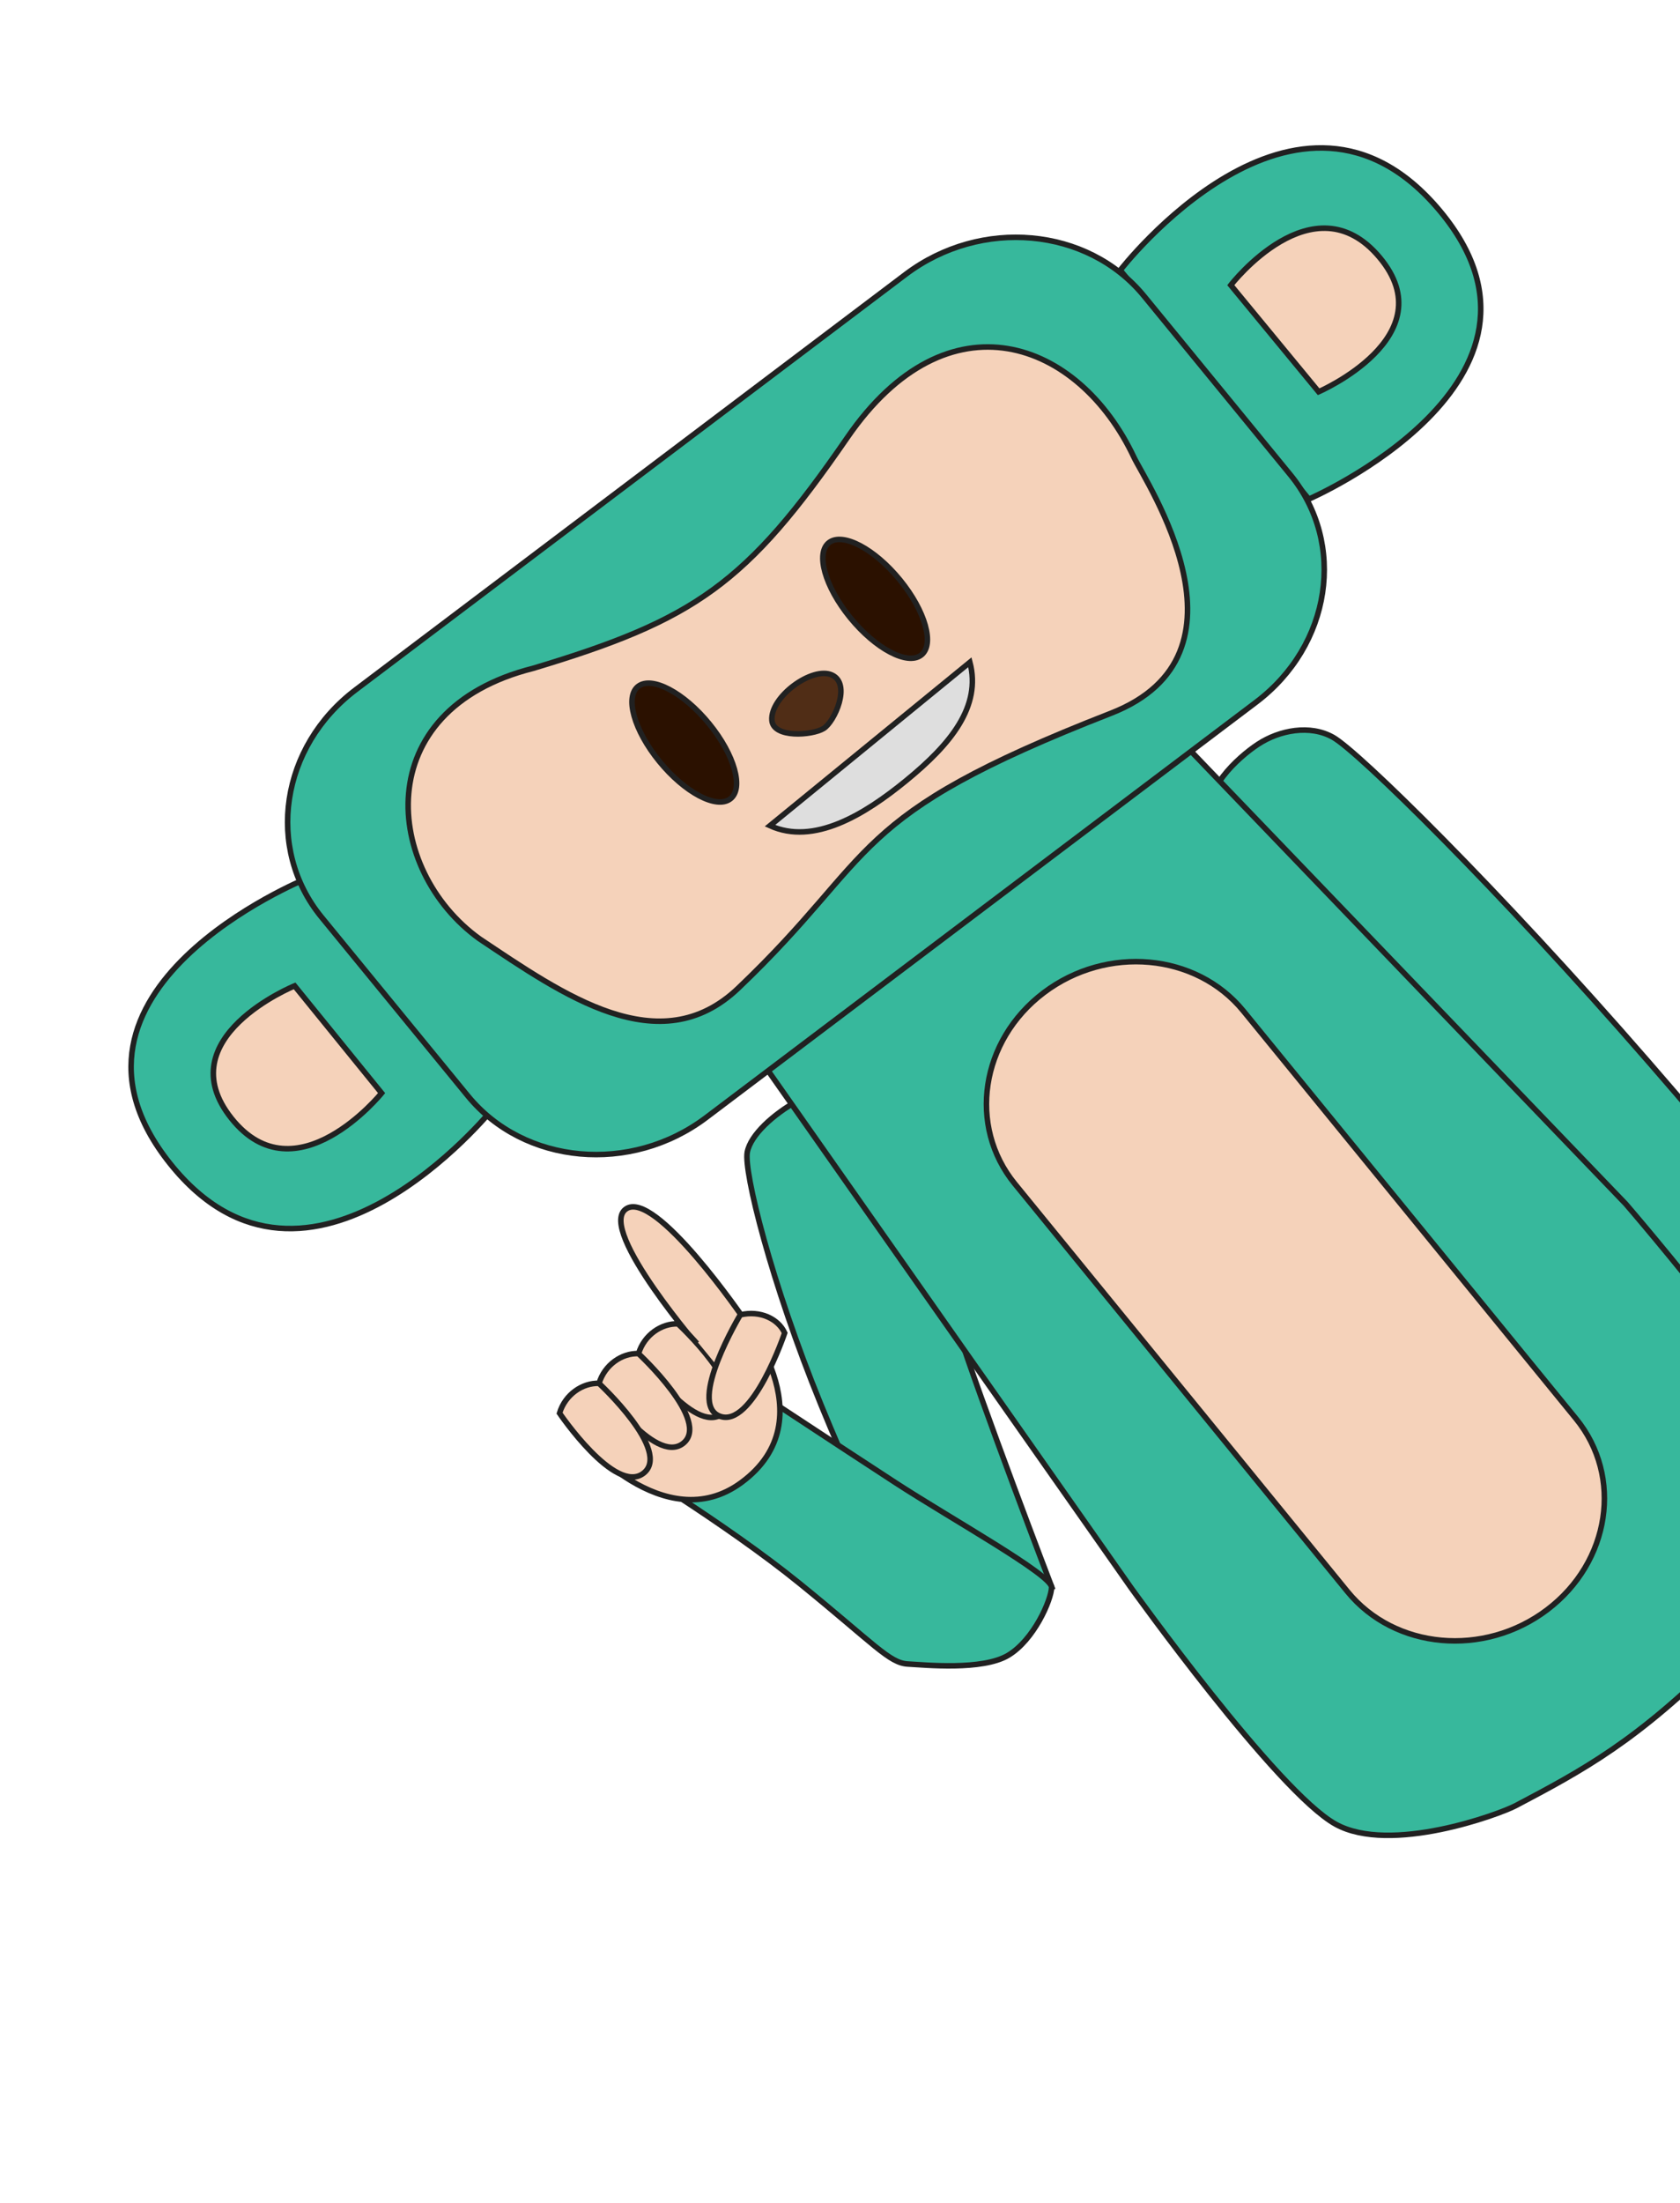 <svg width="608" height="797" viewBox="0 0 608 797" fill="none" xmlns="http://www.w3.org/2000/svg">
<path d="M319.862 389.332C325.025 392.881 335.824 447.528 345.545 477.759C355.266 507.99 380.7 574.289 380.7 574.289L338.25 597.22C338.25 597.22 315.297 552.717 297.122 508.197C278.948 463.676 269.145 423.785 270.435 416.844C271.605 410.545 279.923 403.088 288.628 398.23C297.333 393.371 314.687 385.774 319.862 389.332Z" fill="#37B89C" stroke="#212121" stroke-width="2"/>
<path d="M438.657 295.534C442.413 304.699 511.532 369.14 549.154 408.971C586.776 448.802 668.606 540.748 668.606 540.748L705.327 515.354C705.327 515.354 651.363 447.073 596.593 384.108C541.823 321.144 491.682 271.96 482.466 266.745C474.102 262.013 463.062 264.147 455.329 269.205C447.597 274.263 434.891 286.348 438.657 295.534Z" fill="#37B89C" stroke="#212121" stroke-width="2"/>
<path d="M420.83 261.158L588.346 435.52C588.346 435.52 657.011 515.106 658.663 534.945C659.709 547.492 655.148 567.018 623.836 598.476C592.524 629.934 572.712 640.474 548.496 653.252C542.608 656.36 503.226 670.883 483.396 659.942C462.171 648.233 409.258 574.289 409.258 574.289L269.804 375.7L420.83 261.158Z" fill="#37B89C" stroke="#212121" stroke-width="2"/>
<path d="M110.58 317.996C110.58 317.996 11.515 358.368 61.565 420.961C111.614 483.554 178.193 401.28 178.193 401.28L110.58 317.996Z" fill="#37B89C" stroke="#212121" stroke-width="2"/>
<path d="M106.612 356.657C106.612 356.657 60.47 375.462 83.782 404.616C107.094 433.77 138.104 395.449 138.104 395.449L106.612 356.657Z" fill="#F5D2BA" stroke="#212121" stroke-width="2"/>
<path d="M405.417 97.759C405.417 97.759 469.558 14.693 521.032 76.208C572.507 137.723 473.667 180.56 473.667 180.56L405.417 97.759Z" fill="#37B89C" stroke="#212121" stroke-width="2"/>
<path d="M445.427 103.158C445.427 103.158 475.302 64.468 499.277 93.12C523.253 121.773 477.216 141.725 477.216 141.725L445.427 103.158Z" fill="#F5D2BA" stroke="#212121" stroke-width="2"/>
<path opacity="0.997" d="M128.796 249.481L327.756 99.258C355.007 78.682 393.624 82.18 414.01 107.071L466.971 171.734C487.357 196.625 481.792 233.482 454.541 254.058L255.582 404.281C228.331 424.857 189.713 421.358 169.327 396.468L116.367 331.805C95.98 306.914 101.545 270.056 128.796 249.481Z" fill="#37B89C" stroke="#212121" stroke-width="2"/>
<path d="M306.645 158.307C270.189 211.278 251.561 224.2 192.964 241.771C133.206 256.808 139.043 314.768 173.486 339.603C203.806 359.847 238.702 384.61 267.153 357.512C318.769 308.353 305.39 295.707 402.058 258.026C456.548 236.786 414.59 174.373 410.398 165.466C390.445 123.076 343.1 105.336 306.645 158.307Z" fill="#F5D2BA" stroke="#212121" stroke-width="2"/>
<path opacity="0.997" d="M333.347 237.018C328.372 240.782 316.888 234.709 307.697 223.453C298.506 212.197 295.089 200.021 300.064 196.257C305.039 192.493 316.523 198.567 325.714 209.823C334.905 221.078 338.323 233.254 333.347 237.018Z" fill="#2B1100" stroke="#212121" stroke-width="2"/>
<path opacity="0.997" d="M264.284 289.023C259.309 292.787 247.825 286.713 238.634 275.457C229.443 264.202 226.026 252.026 231.001 248.262C235.976 244.498 247.46 250.571 256.651 261.827C265.842 273.083 269.259 285.259 264.284 289.023Z" fill="#2B1100" stroke="#212121" stroke-width="2"/>
<path d="M301.102 244.196C294.018 240.919 278.642 252.1 279.354 260.625C279.894 267.081 293.856 266.104 298.064 263.553C301.966 261.187 308.186 247.474 301.102 244.196Z" fill="#502D16" stroke="#212121" stroke-width="2"/>
<path opacity="0.997" d="M367.266 428.265C350.204 407.36 354.885 376.41 377.723 359.137C400.56 341.864 432.904 344.809 449.966 365.714L570.371 513.24C587.432 534.145 582.751 565.095 559.914 582.368C537.077 599.641 504.732 596.697 487.67 575.791L367.266 428.265Z" fill="#F5D2BA" stroke="#212121" stroke-width="2"/>
<path d="M380.569 574.231C380.641 569.709 344.137 549.426 324.21 536.472C304.284 523.518 259.474 493.958 259.474 493.958L222.553 526.984C222.553 526.984 262.505 551 289.537 572.957C316.569 594.913 321.877 601.637 328.563 601.983C334.63 602.298 355.49 604.422 364.849 598.842C374.207 593.261 380.498 578.764 380.569 574.231Z" fill="#37B89C" stroke="#212121" stroke-width="2"/>
<path d="M267.863 475.66L209.55 519.716C209.55 519.716 240.392 556.921 268.336 536.3C299.922 512.991 267.863 475.66 267.863 475.66Z" fill="#F5D2BA" stroke="#212121" stroke-width="2"/>
<path d="M269.511 477.555C269.511 477.555 236.895 429.764 226.453 437.424C216.141 444.988 254.392 488.991 254.392 488.991L269.511 477.555Z" fill="#F5D2BA" stroke="#212121" stroke-width="2"/>
<path d="M245.346 478.916C245.346 478.916 271.856 503.437 261.458 511.451C251.191 519.365 231.084 489.707 231.084 489.707C233.133 482.89 239.432 478.721 245.346 478.916Z" fill="#F5D2BA" stroke="#212121" stroke-width="2"/>
<path d="M231.053 489.678C231.053 489.678 257.562 514.2 247.165 522.214C236.897 530.127 216.79 500.47 216.79 500.47C218.84 493.653 225.138 489.484 231.053 489.678Z" fill="#F5D2BA" stroke="#212121" stroke-width="2"/>
<path d="M216.761 500.44C216.761 500.44 243.27 524.961 232.873 532.975C222.606 540.889 202.498 511.231 202.498 511.231C204.548 504.414 210.846 500.245 216.761 500.44Z" fill="#F5D2BA" stroke="#212121" stroke-width="2"/>
<path opacity="0.997" d="M252.59 485.654L266.027 475.502L273.202 484.265L259.765 494.417L252.59 485.654Z" fill="#F5D2BA"/>
<path d="M283.983 482.218C283.983 482.218 272.254 516.991 260.399 512.292C248.692 507.653 267.909 475.67 267.909 475.67C275.134 473.941 281.676 477.135 283.983 482.218Z" fill="#F5D2BA" stroke="#212121" stroke-width="2"/>
<path d="M351.011 239.581L278.653 298.701C294.496 305.895 312.765 294.791 327.918 282.41C344.173 269.129 355.188 255.541 351.011 239.581Z" fill="#DEDEDE" stroke="#212121" stroke-width="2"/>
</svg>

